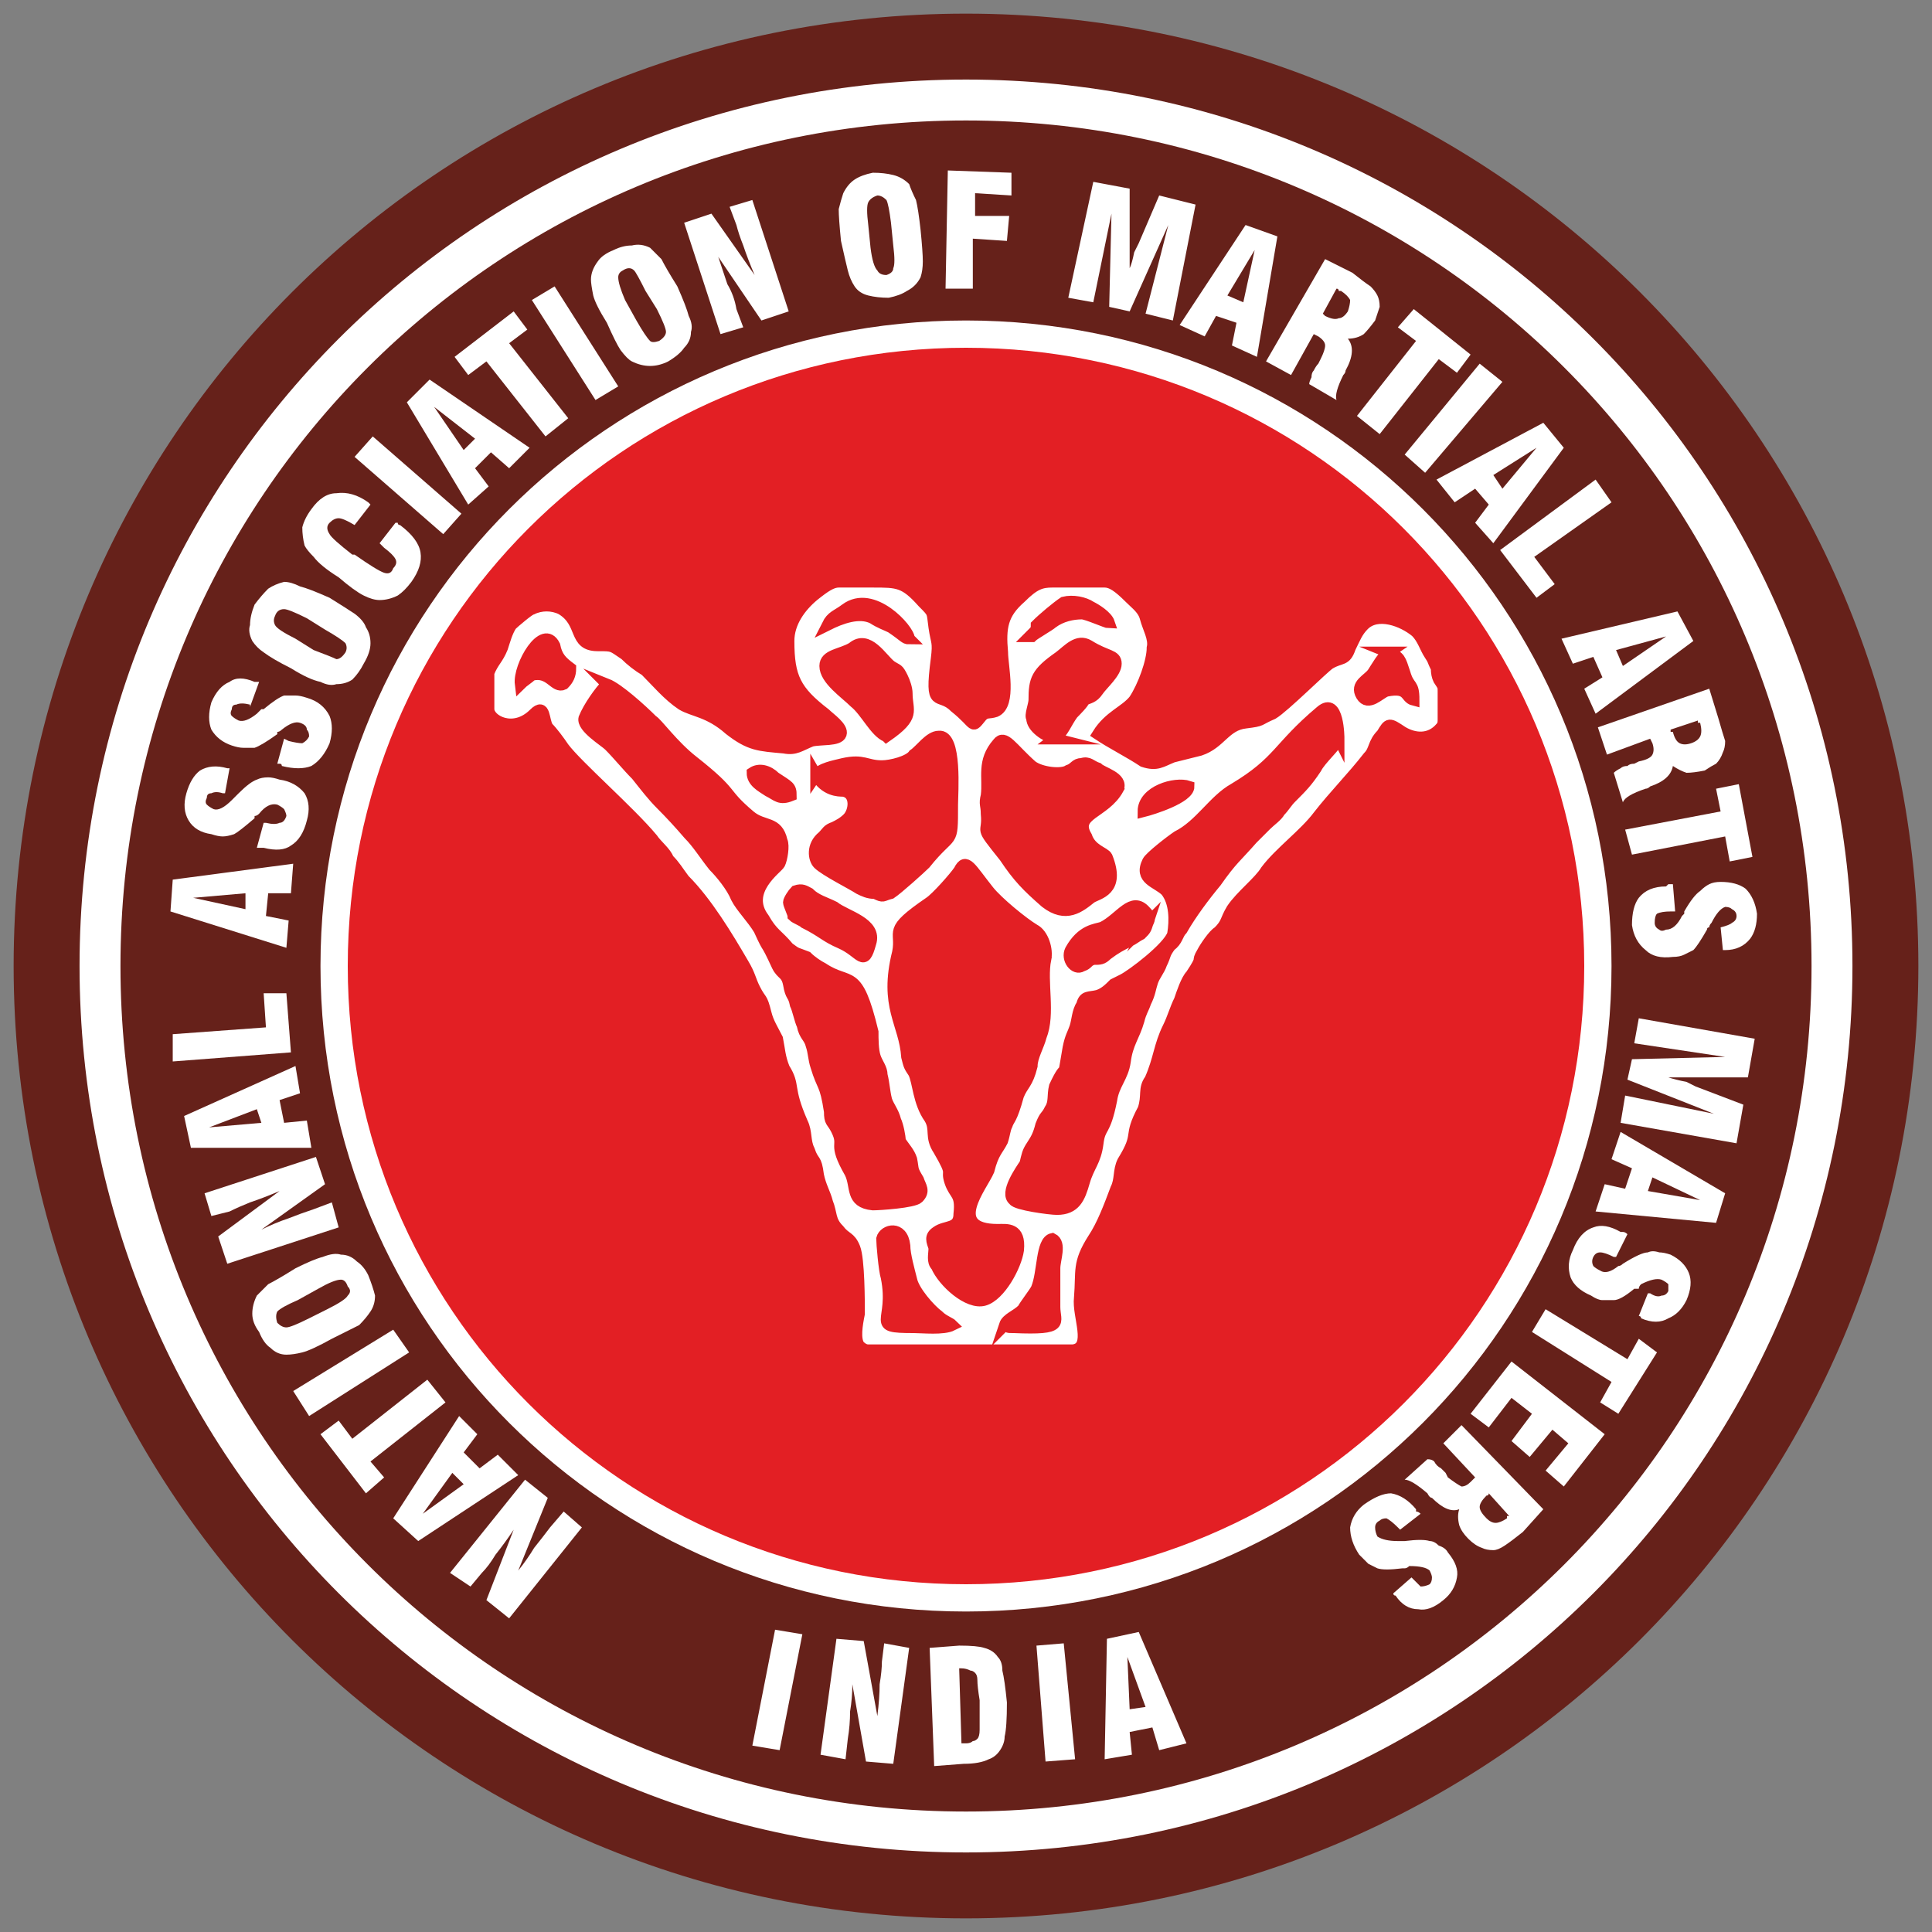 <svg version="1.2" xmlns="http://www.w3.org/2000/svg" viewBox="0 0 85 85" width="85" height="85">
	<rect x="0" y="0" width="85" height="85" fill="#808080" stroke="none"/>
	<title>Namami Logo (1)-pdf</title>
	<defs>
		<clipPath clipPathUnits="userSpaceOnUse" id="cp1">
			<path d="m0 0h85v85h-85z"/>
		</clipPath>
	</defs>
	<style>
		.s0 { fill: #66211a } 
		.s1 { fill: none;stroke: #ffffff;stroke-miterlimit:22.926;stroke-width: 1.8 } 
		.s2 { fill: #e31f24;stroke: #ffffff;stroke-miterlimit:22.926;stroke-width: 1.2 } 
		.s3 { fill: #ffffff } 
		.s4 { fill: none;stroke: #e31f24;stroke-miterlimit:22.926;stroke-width: .5 } 
	</style>
	<g id="Page 1" clip-path="url(#cp1)">
		<path id="Path 1" class="s0" d="m42.5 84.4c-23.2 0-41.9-18.7-41.9-41.9 0-23.2 18.7-41.9 41.9-41.9 23.2 0 41.9 18.7 41.9 41.9 0 23.2-18.7 41.9-41.9 41.9zm0-3.8c-21.1 0-38.1-17-38.1-38.1 0-21.1 17-38.1 38.1-38.1 21.1 0 38.1 17 38.1 38.1 0 21.1-17 38.1-38.1 38.1z"/>
		<path id="Path 2" class="s1" d="m42.5 80.6c-21.1 0-38.1-17-38.1-38.1 0-21.1 17-38.1 38.1-38.1 21.1 0 38.1 17 38.1 38.1 0 21.1-17 38.1-38.1 38.1z"/>
		<path id="Path 3" class="s2" d="m42.5 70.3c-15.4 0-27.8-12.4-27.8-27.8 0-15.4 12.4-27.8 27.8-27.8 15.4 0 27.8 12.4 27.8 27.8 0 15.4-12.4 27.8-27.8 27.8z"/>
		<path id="Path 4" fill-rule="evenodd" class="s3" d="m33.1 76.8l1-5.1 1.2 0.2-1 5.1zm3 0.4l0.7-5.1 1.2 0.1 0.6 3.3q0.1-0.8 0.1-1.4 0.1-0.6 0.1-1l0.1-0.8 1.1 0.2-0.7 5.1-1.2-0.1-0.6-3.4q0 0.6-0.1 1.2 0 0.6-0.1 1.2l-0.1 0.9zm5 0.5l-0.2-5.2 1.3-0.1q0.8 0 1.1 0.1 0.4 0.1 0.6 0.4 0.2 0.2 0.2 0.6 0.1 0.4 0.2 1.4 0 1.1-0.1 1.5 0 0.3-0.2 0.6-0.2 0.3-0.5 0.4-0.4 0.2-1.1 0.2zm1.1-4.3l0.1 3.3q0 0 0.1 0 0 0 0.1 0 0.2 0 0.3-0.1 0.1 0 0.2-0.1 0.1-0.1 0.1-0.4 0-0.3 0-1.1v-0.2q-0.1-0.6-0.1-0.9 0-0.2-0.1-0.3-0.1-0.1-0.2-0.1-0.2-0.1-0.4-0.1 0 0-0.1 0 0 0 0 0zm3.8 4.1l-0.4-5.1 1.2-0.1 0.5 5.1zm2.6-0.1l0.1-5.3 1.4-0.3 2.1 4.9-1.2 0.3-0.3-1-1 0.2 0.1 1zm1.1-2.2l0.7-0.1-0.8-2.2zm-24.1-8l-3.2 4-1-0.8 1.2-3.1q-0.4 0.6-0.8 1.1-0.3 0.5-0.6 0.8l-0.5 0.6-0.9-0.6 3.3-4.1 1 0.8-1.3 3.2q0.4-0.5 0.7-1 0.4-0.5 0.7-0.9l0.6-0.7z"/>
		<path id="Path 5" fill-rule="evenodd" class="s3" d="m22.8 64.9l-4.4 2.9-1.1-1 2.9-4.5 0.8 0.8-0.6 0.8 0.7 0.7 0.8-0.6zm-2.4 0.4l-0.5-0.5-1.3 1.8zm-0.8-3.6l-3.3 2.6 0.6 0.7-0.8 0.7-2-2.6 0.8-0.6 0.6 0.8 3.3-2.6zm-1.6-2.2l-4.4 2.8-0.7-1.1 4.4-2.7z"/>
		<path id="Path 6" fill-rule="evenodd" class="s3" d="m14.6 58.9q-0.9 0.5-1.3 0.6-0.4 0.1-0.7 0.1-0.4 0-0.7-0.3-0.3-0.2-0.5-0.7-0.3-0.4-0.3-0.8 0-0.4 0.2-0.8 0.2-0.2 0.5-0.5 0.4-0.2 1.2-0.7 0.8-0.4 1.2-0.5 0.5-0.2 0.8-0.1 0.4 0 0.7 0.3 0.3 0.2 0.5 0.6 0.2 0.5 0.3 0.9 0 0.4-0.2 0.7-0.2 0.3-0.5 0.6-0.4 0.2-1.2 0.6zm-0.6-2.2l-0.9 0.5q-0.7 0.3-0.9 0.5-0.1 0.2 0 0.5 0.2 0.2 0.4 0.2 0.2 0 1-0.4l0.8-0.4q0.8-0.4 0.9-0.6 0.2-0.2 0-0.4-0.1-0.3-0.3-0.3-0.3 0-1 0.4zm0.9-2.7l-4.9 1.6-0.4-1.2 2.7-2q-0.7 0.3-1.3 0.5-0.5 0.2-0.9 0.4l-0.8 0.2-0.3-1 4.9-1.6 0.4 1.2-2.8 2q0.6-0.3 1.2-0.5 0.5-0.2 1.1-0.4l0.8-0.3zm-1.2-3.5h-5.3l-0.3-1.4 4.9-2.2 0.2 1.2-0.9 0.3 0.2 1 1-0.1zm-2.2-1.1l-0.2-0.6-2.1 0.8zm1.1-5.7l0.2 2.6-5.2 0.4v-1.2l4.1-0.3-0.1-1.5zm0-2l-5.1-1.6 0.1-1.4 5.3-0.7-0.1 1.3h-1l-0.1 1 1 0.2zm-1.8-1.7v-0.7l-2.3 0.2zm0.5-2.7l0.3-1.1h0.1q0.4 0.1 0.6 0 0.2 0 0.3-0.3 0-0.1-0.1-0.3-0.1-0.1-0.3-0.2-0.4-0.1-0.8 0.4-0.1 0.1-0.2 0.1v0.1q-0.7 0.6-0.9 0.7-0.3 0.1-0.5 0.1-0.2 0-0.5-0.1-0.7-0.1-1-0.6-0.3-0.5-0.1-1.2 0.2-0.7 0.6-1 0.5-0.3 1.2-0.1 0 0 0.1 0 0 0 0 0l-0.2 1.1h-0.1q-0.3-0.1-0.5 0-0.2 0-0.2 0.2-0.1 0.2 0 0.3 0.1 0.1 0.3 0.2 0.3 0.1 0.8-0.4 0.1-0.1 0.2-0.2 0 0 0.1-0.1 0.5-0.5 0.8-0.6 0.2-0.1 0.5-0.1 0.2 0 0.5 0.1 0.7 0.1 1.1 0.6 0.3 0.5 0.1 1.2-0.2 0.8-0.7 1.1-0.4 0.3-1.2 0.1-0.1 0-0.1 0-0.1 0-0.2 0zm0.9-3.7l0.3-1.1 0.2 0.1q0.4 0.1 0.6 0.1 0.2-0.1 0.3-0.3 0-0.2-0.1-0.3 0-0.2-0.3-0.3-0.3-0.1-0.8 0.3-0.1 0.1-0.2 0.1v0.1q-0.7 0.5-1 0.6-0.2 0-0.5 0-0.2 0-0.5-0.1-0.6-0.2-0.9-0.7-0.2-0.5 0-1.2 0.3-0.7 0.8-0.9 0.4-0.3 1.1 0 0.1 0 0.1 0 0.1 0 0.1 0l-0.4 1.1v-0.1q-0.4-0.1-0.6 0-0.2 0-0.2 0.2-0.1 0.2 0 0.3 0.1 0.1 0.3 0.2 0.3 0.1 0.8-0.3 0.1-0.1 0.2-0.2 0 0 0.1 0 0.6-0.5 0.9-0.6 0.2 0 0.5 0 0.2 0 0.5 0.1 0.7 0.2 1 0.8 0.2 0.5 0 1.2-0.3 0.7-0.8 1-0.5 0.2-1.3 0 0-0.1-0.1-0.1 0 0-0.1 0z"/>
		<path id="Path 7" fill-rule="evenodd" class="s3" d="m12.8 29.4q-0.8-0.4-1.2-0.7-0.3-0.2-0.5-0.5-0.2-0.4-0.1-0.7 0-0.4 0.2-0.9 0.3-0.4 0.6-0.7 0.3-0.2 0.7-0.3 0.3 0 0.7 0.2 0.4 0.1 1.3 0.5 0.8 0.5 1.1 0.7 0.4 0.3 0.5 0.6 0.2 0.3 0.2 0.7 0 0.4-0.3 0.9-0.2 0.4-0.5 0.7-0.3 0.2-0.7 0.2-0.3 0.1-0.7-0.1-0.5-0.1-1.3-0.6zm1.5-1.7l-0.8-0.5q-0.8-0.4-1-0.4-0.3 0-0.4 0.3-0.1 0.2 0 0.4 0.1 0.2 0.9 0.6l0.8 0.5q0.8 0.3 1 0.4 0.2 0 0.4-0.3 0.1-0.2 0-0.4-0.2-0.2-0.9-0.6zm2.4-3.8l0.7-0.9q0 0 0.1 0 0 0.1 0.1 0.1 0.8 0.6 0.9 1.2 0.1 0.6-0.4 1.3-0.3 0.4-0.6 0.6-0.4 0.2-0.8 0.2-0.3 0-0.7-0.2-0.4-0.2-1.1-0.8-0.8-0.5-1.1-0.9-0.3-0.3-0.4-0.5-0.1-0.4-0.1-0.8 0.1-0.4 0.4-0.8 0.5-0.7 1.1-0.7 0.7-0.1 1.4 0.4l0.1 0.1-0.7 0.9q-0.5-0.3-0.7-0.3-0.2 0-0.4 0.2-0.2 0.2 0 0.5 0.1 0.2 1 0.9h0.1q1 0.7 1.3 0.8 0.3 0.1 0.4-0.2 0.2-0.2 0.1-0.4-0.1-0.2-0.5-0.5zm2.8-0.4l-3.9-3.4 0.8-0.9 3.9 3.4z"/>
		<path id="Path 8" fill-rule="evenodd" class="s3" d="m20.6 22.2l-2.7-4.5 1-1 4.4 3-0.9 0.9-0.8-0.7-0.7 0.7 0.6 0.8zm-0.2-2.4l0.5-0.5-1.8-1.4zm3.6-0.6l-2.6-3.3-0.8 0.6-0.6-0.8 2.6-2 0.6 0.8-0.8 0.6 2.6 3.3zm2.2-1.6l-2.8-4.4 1-0.6 2.8 4.4z"/>
		<path id="Path 9" fill-rule="evenodd" class="s3" d="m26.7 14.2q-0.5-0.8-0.6-1.2-0.1-0.5-0.1-0.7 0-0.4 0.3-0.8 0.2-0.3 0.7-0.5 0.4-0.2 0.8-0.2 0.4-0.1 0.8 0.1 0.2 0.2 0.5 0.5 0.2 0.4 0.7 1.2 0.4 0.9 0.5 1.3 0.2 0.4 0.1 0.7 0 0.4-0.3 0.7-0.2 0.3-0.7 0.6-0.4 0.2-0.8 0.2-0.4 0-0.8-0.2-0.2-0.1-0.5-0.5-0.2-0.3-0.6-1.2zm2.2-0.6l-0.5-0.8q-0.4-0.8-0.5-0.9-0.2-0.2-0.5 0-0.2 0.1-0.2 0.3 0 0.3 0.3 1l0.5 0.9q0.4 0.7 0.6 0.9 0.1 0.1 0.4 0 0.3-0.2 0.3-0.4 0-0.2-0.4-1zm2.8 1.1l-1.6-4.9 1.2-0.4 1.9 2.7q-0.3-0.7-0.5-1.3-0.2-0.5-0.3-0.9l-0.3-0.8 1-0.3 1.6 4.9-1.2 0.4-1.9-2.8q0.2 0.6 0.4 1.2 0.3 0.5 0.4 1.1l0.3 0.8zm5.3-4.1q-0.1-1-0.1-1.4 0.1-0.4 0.2-0.7 0.2-0.4 0.5-0.6 0.3-0.2 0.8-0.3 0.5 0 0.9 0.1 0.4 0.1 0.7 0.4 0.1 0.3 0.3 0.7 0.1 0.4 0.2 1.3 0.1 1 0.1 1.4 0 0.4-0.1 0.7-0.2 0.4-0.6 0.6-0.3 0.2-0.8 0.3-0.5 0-0.9-0.1-0.4-0.1-0.6-0.4-0.2-0.3-0.3-0.7-0.1-0.4-0.3-1.3zm2.3 0.2l-0.1-1q-0.1-0.8-0.2-1-0.2-0.2-0.4-0.2-0.3 0.1-0.4 0.3-0.1 0.2 0 1l0.1 1q0.1 0.8 0.3 1 0.1 0.2 0.4 0.2 0.3-0.1 0.3-0.3 0.1-0.2 0-1zm2.3 1.9l0.1-5.2 2.8 0.1v1l-1.6-0.1v1h1.5l-0.1 1.1-1.5-0.1v2.2zm5.4 0.4l1.1-5.1 1.6 0.3v2.3q0 0 0 0.4 0 0.4 0 0.8 0.1-0.2 0.2-0.7 0.2-0.4 0.2-0.4l0.9-2.1 1.6 0.4-1 5.1-1.2-0.3 1-3.9-1.7 3.8-0.9-0.2 0.1-4.1-0.8 3.9z"/>
		<path id="Path 10" fill-rule="evenodd" class="s3" d="m51.9 14.3l2.9-4.4 1.4 0.5-0.9 5.3-1.1-0.5 0.2-1-0.9-0.3-0.5 0.9zm2.1-1.3l0.7 0.3 0.5-2.3z"/>
		<path id="Path 11" fill-rule="evenodd" class="s3" d="m55.7 15.9l2.6-4.5 1.2 0.6q0.5 0.4 0.8 0.6 0.2 0.2 0.3 0.4 0.1 0.2 0.1 0.5-0.1 0.3-0.2 0.6-0.3 0.4-0.5 0.6-0.3 0.2-0.7 0.2 0.4 0.5-0.1 1.4 0 0.1-0.1 0.2-0.4 0.8-0.3 1.1l-1.2-0.7q0-0.1 0.1-0.3 0-0.2 0.1-0.3 0.1-0.2 0.2-0.3 0.1-0.2 0.1-0.2 0.2-0.4 0.2-0.6 0-0.2-0.3-0.4l-0.2-0.1-1 1.8zm2.5-2.1q0 0 0.1 0.1 0 0 0 0 0.4 0.2 0.6 0.1 0.2 0 0.4-0.3 0.1-0.3 0.1-0.5-0.1-0.2-0.4-0.4-0.1 0-0.1 0 0-0.1-0.1-0.1zm1.5 4.5l2.6-3.3-0.8-0.6 0.7-0.8 2.5 2-0.6 0.8-0.8-0.6-2.6 3.3zm2.1 1.7l3.3-4 1 0.8-3.4 4z"/>
		<path id="Path 12" fill-rule="evenodd" class="s3" d="m63.2 21.1l4.7-2.5 0.9 1.1-3.1 4.2-0.8-0.9 0.6-0.8-0.6-0.7-0.9 0.6zm2.5-0.2l0.4 0.6 1.5-1.8zm1.9 5.4l-1.6-2.1 4.2-3.1 0.7 1-3.4 2.4 0.9 1.2zm1.1 1.8l5.1-1.2 0.7 1.3-4.3 3.2-0.5-1.1 0.8-0.5-0.4-0.9-0.9 0.3zm2.4 0.5l0.3 0.7 1.9-1.3z"/>
		<path id="Path 13" fill-rule="evenodd" class="s3" d="m70.3 32l4.9-1.7 0.4 1.3q0.2 0.7 0.3 1 0 0.3-0.1 0.5-0.1 0.3-0.3 0.5-0.2 0.1-0.5 0.3-0.5 0.1-0.8 0.1-0.3-0.1-0.6-0.3-0.1 0.6-1 0.9-0.1 0.1-0.2 0.1-0.9 0.3-1 0.6l-0.4-1.3q0.1-0.1 0.3-0.2 0.1-0.1 0.3-0.1 0.1-0.1 0.3-0.1 0.2-0.1 0.2-0.1 0.5-0.1 0.6-0.3 0.1-0.2 0-0.5l-0.1-0.2-1.9 0.7zm3.2 0.1q0 0 0 0.1 0.1 0 0.1 0 0.1 0.4 0.3 0.5 0.2 0.1 0.5 0 0.3-0.1 0.4-0.3 0.1-0.2 0-0.6 0 0-0.1 0 0-0.1 0-0.1zm-2 4.4l4.2-0.8-0.2-1 1-0.2 0.6 3.2-1 0.2-0.2-1.1-4.1 0.8zm2.1 2.4l0.1 1.2h-0.2q-0.4 0-0.6 0.1-0.1 0.1-0.1 0.4 0 0.2 0.2 0.3 0.1 0.1 0.3 0 0.4 0 0.7-0.6 0.1-0.1 0.1-0.1v-0.1q0.4-0.7 0.7-0.9 0.2-0.2 0.4-0.3 0.2-0.1 0.5-0.1 0.7 0 1.1 0.3 0.4 0.4 0.5 1.1 0 0.7-0.3 1.1-0.4 0.5-1.1 0.5 0 0-0.1 0 0 0 0 0l-0.1-1q0.4-0.1 0.5-0.2 0.2-0.1 0.2-0.3 0-0.2-0.2-0.3-0.1-0.1-0.3-0.1-0.3 0.1-0.6 0.7-0.1 0.1-0.1 0.2-0.1 0-0.1 0.1-0.4 0.7-0.6 0.9-0.2 0.1-0.4 0.2-0.2 0.1-0.5 0.1-0.8 0.1-1.2-0.3-0.5-0.4-0.6-1.1 0-0.8 0.3-1.2 0.4-0.5 1.2-0.5 0.1-0.1 0.1-0.1 0.1 0 0.2 0zm-1.5 5.9l5.1 0.9-0.3 1.7h-2.2q0 0-0.5 0-0.4 0-0.8 0 0.3 0.1 0.8 0.2 0.4 0.2 0.4 0.2l2.1 0.8-0.3 1.7-5.1-0.9 0.2-1.2 3.9 0.8-3.8-1.5 0.2-0.9 4.1-0.1-4-0.6z"/>
		<path id="Path 14" fill-rule="evenodd" class="s3" d="m71.3 49.8l4.6 2.7-0.4 1.3-5.3-0.5 0.4-1.2 0.9 0.2 0.3-0.9-0.9-0.4zm1.4 2l-0.2 0.6 2.3 0.4zm-1.1 2.5l-0.5 1h-0.1q-0.4-0.2-0.6-0.2-0.2 0-0.3 0.2-0.1 0.2 0 0.4 0.1 0.1 0.3 0.2 0.3 0.2 0.8-0.2 0.1 0 0.2-0.1 0.8-0.5 1.1-0.5 0.2-0.1 0.5 0 0.2 0 0.5 0.1 0.6 0.3 0.8 0.8 0.2 0.5-0.1 1.2-0.3 0.6-0.8 0.8-0.5 0.3-1.2 0 0-0.1-0.1-0.1 0 0 0 0l0.4-1h0.1q0.3 0.2 0.5 0.1 0.2 0 0.3-0.2 0-0.1 0-0.3-0.1-0.1-0.3-0.2-0.3-0.1-0.9 0.2-0.1 0.1-0.1 0.2-0.1 0-0.2 0-0.6 0.5-0.9 0.5-0.2 0-0.5 0-0.2 0-0.5-0.2-0.7-0.3-0.9-0.8-0.2-0.6 0.1-1.2 0.3-0.8 0.9-1 0.5-0.2 1.2 0.2 0.1 0 0.1 0 0.1 0 0.2 0.1zm-3.6 3.3l3.6 2.2 0.5-0.9 0.8 0.6-1.7 2.7-0.8-0.5 0.5-0.9-3.5-2.2zm-1.5 2.3l4.1 3.2-1.8 2.3-0.8-0.7 1-1.2-0.7-0.6-1 1.2-0.8-0.7 0.9-1.2-0.9-0.7-1 1.3-0.8-0.6z"/>
		<path id="Path 15" fill-rule="evenodd" class="s3" d="m64.3 62.7l3.6 3.7-0.9 1q-0.5 0.4-0.8 0.6-0.3 0.2-0.5 0.2-0.3 0-0.5-0.1-0.3-0.1-0.6-0.4-0.3-0.3-0.4-0.6-0.1-0.4 0-0.7-0.5 0.2-1.2-0.5-0.1 0-0.2-0.2-0.7-0.6-1-0.6l1-0.9q0.2 0 0.3 0.1 0.1 0.2 0.3 0.3 0.1 0.1 0.2 0.2 0.1 0.2 0.1 0.2 0.4 0.3 0.6 0.4 0.2 0 0.4-0.2l0.2-0.2-1.4-1.5zm1.2 3q0 0.1-0.1 0.1 0 0 0 0-0.3 0.3-0.3 0.5 0 0.2 0.3 0.5 0.2 0.2 0.4 0.2 0.2 0 0.5-0.2 0-0.1 0-0.1 0.1 0 0.1 0zm-3 0.9l-0.9 0.7-0.1-0.1q-0.3-0.3-0.5-0.4-0.2 0-0.3 0.1-0.2 0.1-0.2 0.3 0 0.2 0.1 0.4 0.3 0.2 0.9 0.2 0.1 0 0.2 0h0.1q0.8-0.1 1.1 0 0.2 0 0.4 0.2 0.3 0.1 0.4 0.3 0.5 0.6 0.4 1.1-0.1 0.6-0.6 1-0.6 0.5-1.1 0.4-0.6 0-1-0.6-0.1 0-0.1-0.1 0 0 0 0l0.8-0.7q0.3 0.3 0.4 0.4 0.2 0 0.4-0.1 0.1-0.1 0.1-0.3 0-0.1-0.1-0.3-0.2-0.2-0.9-0.2-0.1 0.1-0.2 0.1 0 0-0.1 0-0.8 0.1-1.1 0-0.2-0.1-0.4-0.2-0.2-0.2-0.4-0.4-0.4-0.6-0.4-1.2 0.1-0.6 0.6-1 0.7-0.5 1.2-0.5 0.6 0.1 1.1 0.7 0 0.1 0 0.1 0.1 0 0.2 0.1zm-25.6-41.1h1.1q0.2 0 0.3 0c1.1 0 1.4 0.1 2.2 0.9 0.5 0.5 0.4 0.5 0.5 1.1 0.1 0.7 0.2 0.7 0.1 1.5-0.3 2.3 0.1 1.3 0.8 2 1 0.9 0.7 1 1.2 0.5 0.2-0.2 0.3-0.2 0.6-0.3 0.7-0.2 0.3-1.9 0.3-2.6 0-1 0-1.6 0.8-2.4 0.6-0.5 0.9-0.7 1.4-0.7h2.3c0.4 0.1 0.6 0.3 1.1 0.8 0.3 0.3 0.6 0.5 0.7 0.9 0.1 0.4 0.4 0.8 0.4 1.2-0.1 0.6-0.5 1.8-0.9 2.3-0.4 0.6-1.1 0.8-1.6 1.5 0.6 0.5 1.4 0.9 2 1.2 0.6 0.3 0.8 0 1.3-0.2 0.4-0.1 0.8-0.2 1.2-0.3 0.9-0.2 1.1-1 2-1.1 0.8-0.2 0.5-0.1 1.2-0.5 0.5-0.2 2.2-2 2.5-2.2 0.5-0.3 0.7 0 1-0.7 0.1-0.3 0.2-0.7 0.5-0.9 0.6-0.6 1.7-0.3 2.3 0.3 0.3 0.2 0.4 0.6 0.6 1 0.2 0.3 0.2 0.2 0.3 0.5q0.1 0.3 0.2 0.6c0.1 0.2 0.1 0.2 0.1 0.5v1.2q0 0.3-0.1 0.4c-0.4 0.6-1.2 0.5-1.7 0.1-0.5-0.3-0.6-0.3-0.9 0.1-0.3 0.4-0.2 0.7-0.6 1.1-0.7 0.9-1.4 1.7-2.2 2.5-0.6 0.8-1.7 1.6-2.3 2.5-0.3 0.4-1.1 1.1-1.5 1.7-0.2 0.4-0.2 0.5-0.6 0.9-0.2 0.2-0.5 0.7-0.7 1-0.3 0.5 0.1 0.1-0.5 1-0.1 0.2-0.4 0.8-0.5 1.1-0.2 0.4-0.3 0.8-0.5 1.1-0.4 0.8-0.3 1.4-0.8 2.3-0.2 0.4-0.1 0.8-0.3 1.3-0.6 1.3-0.1 1-0.8 2.4-0.2 0.3-0.2 0.7-0.4 1.2-0.3 0.7-0.5 1.5-1 2.2-0.7 1-0.4 1.4-0.6 2.5-0.1 0.9 0.6 2.3-0.3 2.4h-2.3c-0.5 0-1.1 0-1.8-0.1-0.2 0-0.4 0.1-0.6 0.1h-4.3q-0.2 0-0.3-0.2c-0.3-0.4-0.1-1-0.1-1.4 0-0.6 0-2.4-0.2-2.9-0.2-0.5-0.4-0.5-0.7-0.8-0.4-0.4-0.3-0.8-0.4-1.2-0.2-0.4-0.4-0.8-0.4-1.2-0.2-0.8-0.3-0.6-0.5-1.1-0.2-0.5-0.1-0.8-0.3-1.3-0.7-1.6-0.3-1.6-0.8-2.4-0.2-0.4-0.2-0.8-0.3-1.2-0.2-0.4-0.4-0.7-0.5-1.1-0.2-0.9-0.2-0.5-0.5-1.1-0.2-0.4-0.2-0.7-0.5-1.1-0.7-1.2-1.6-2.8-2.6-3.8-0.3-0.3-0.4-0.5-0.6-0.9-0.2-0.2-0.6-0.6-0.8-0.8-1-1.2-3.3-3.3-3.8-4.1-0.3-0.3-0.6-0.6-0.8-0.9-0.2-0.3-0.1-1.1-0.6-0.6-0.9 0.9-1.9 0.4-2-0.1v-1.3q0-0.2 0.1-0.3c0.1-0.6 0.3-0.7 0.5-1.1 0.1-0.4 0.2-0.8 0.5-1.1 0-0.1 0.7-0.6 0.8-0.7 0.4-0.2 0.9-0.1 1.3 0.1 1 0.5 0.5 1.6 1.6 1.6 0.7 0 0.6-0.1 1.2 0.4q0.4 0.3 0.9 0.7c0.5 0.4 1 1 1.6 1.4 0.6 0.4 1.2 0.3 2.2 1.1 0.8 0.8 1.2 0.8 2.3 0.9 0.5 0 0.7-0.2 1.2-0.4 0.4-0.1 1.2 0 1.3-0.3 0.1-0.3-0.5-0.6-0.7-0.8-1.2-1.1-1.6-1.7-1.6-3.2 0.1-0.8 0.5-1.6 1.1-2.1 0.5-0.4 0.8-0.5 1.2-0.6zm7.6 32.9c2.3 0.1 1.9-0.2 1.9-1q0-0.8 0-1.7c0-0.4 0.2-1-0.2-1.3-0.5 0.2-0.3 1.5-0.7 2.3 0 0.1-0.5 0.7-0.6 0.8-0.2 0.4-0.7 0.5-0.8 0.7 0.2 0.2 0.1 0.2 0.4 0.2zm-3.3-0.5c-0.4-0.3-1.1-1.1-1.2-1.6-0.1-0.5-0.3-1.1-0.3-1.5-0.1-0.9-0.9-0.8-1-0.4 0 0.2 0.1 1.4 0.2 1.7 0.4 2-0.8 2.3 1.2 2.3 0.4 0 1.3 0 1.7-0.2-0.1-0.1-0.4-0.2-0.6-0.3zm4.2-17c-0.5-0.3-1.6-1.3-1.9-1.8-0.9-1-1-1.4-1.3-0.9-0.2 0.4-1.1 1.2-1.4 1.4-1.9 1.3-1.2 1.3-1.4 2.2-0.6 2.5 0.3 3.2 0.5 4.7 0 0.3 0.1 0.3 0.2 0.6 0.2 0.5 0.2 1.3 0.7 2.1 0.3 0.5 0.1 0.8 0.4 1.4 0.7 1.1 0.3 0.8 0.5 1.4 0.2 0.6 0.5 0.5 0.4 1.3 0 0.8-0.6 0.6-1 0.9-0.3 0.1-0.1 0.4-0.1 0.7 0 0.3-0.1 0.5 0.1 0.8 0.3 0.6 1.4 1.7 2.2 1.4 0.6-0.2 1.3-1.5 1.4-2.1 0.2-1.1-0.5-0.9-0.9-0.9-2.3-0.1-0.6-2-0.4-2.7 0.2-0.8 0.4-0.9 0.6-1.2 0.2-0.3 0.1-0.5 0.2-0.8 0.1-0.3 0.2-0.2 0.6-1.2 0.1-0.5 0.3-0.6 0.5-1.3 0.1-0.4 0.3-1 0.4-1.4 0.4-0.9 0.1-2.4 0.2-3.3 0.1-0.5-0.1-1.1-0.5-1.3zm12.6-9.6c-1.9 1.6-1.8 2.1-3.7 3.3-1 0.6-1.6 1.6-2.6 2.2-0.3 0.1-1.2 0.8-1.3 1.1-0.4 0.8 0.4 0.8 0.8 1.2 0.4 0.5 0.5 1.4 0.3 2-0.1 0.5-1.8 1.8-2.2 2-0.2 0-0.2 0-0.4 0.1-0.2 0.2-0.4 0.4-0.7 0.5-0.4 0.2-0.5 0.1-0.7 0.5-0.1 0.3-0.2 0.6-0.3 0.9-0.1 0.4-0.2 0.5-0.3 0.9-0.3 1.8 0 0.5-0.5 1.8-0.2 0.3-0.1 0.6-0.3 0.9-0.2 0.4-0.2 0.3-0.4 0.8-0.1 0.3-0.2 0.5-0.4 0.8-0.2 0.3-0.2 0.5-0.3 0.8-0.2 0.4-0.9 1.3-0.5 1.7 0.1 0.1 1.6 0.3 1.9 0.4 0.8 0 1.1-0.6 1.2-1.2 0.2-0.8 0.6-1 0.6-1.8 0.1-0.8 0.3-0.4 0.6-1.8 0.1-0.8 0.5-1.1 0.6-1.8 0.1-0.7 0.4-1 0.6-1.8 0.1-0.4 0.2-0.4 0.4-0.8 0.1-0.3 0.1-0.6 0.2-0.9 0.1-0.3 0.3-0.4 0.5-0.7 0.1-0.5 0-0.5 0.3-0.9 0.3-0.2 0.3-0.4 0.5-0.7 0.4-0.6 1-1.5 1.5-2 0.8-1.1 0.9-1.1 1.6-2 0.2-0.2 0.4-0.3 0.6-0.5 0.2-0.2 0.5-0.4 0.6-0.6 0.2-0.3 0.3-0.5 0.5-0.7 0.5-0.5 0.7-0.7 1.1-1.3 0.2-0.3 1-1 1-1.3 0 0 0-1.8-0.8-1.1zm-32.3 0.2c-0.2 0.4 0.8 1 1 1.3 0.5 0.4 0.8 0.9 1.2 1.3 0.4 0.4 0.7 0.8 1.1 1.2q0.6 0.7 1.2 1.3c0.4 0.4 0.7 0.9 1.1 1.4 0.3 0.4 0.8 1 1 1.4 0.2 0.5 0.7 1 1 1.5 0.5 1 0.3 0.2 0.9 1.6 0.1 0.3 0.3 0.3 0.4 0.8 0.1 0.6 0.2 0.4 0.4 0.8 0.1 0.3 0.2 0.7 0.2 1 0.1 0.4 0.3 0.5 0.4 0.8 0.1 0.3 0.1 0.7 0.2 1 0.3 0.9 0.4 0.7 0.6 1.9 0.1 0.5 0.1 0.5 0.3 0.9 0.4 0.8-0.2 0.5 0.6 1.8 0.4 0.7 0 1.4 1 1.5 0.3 0 1.8-0.1 2-0.3 0.3-0.3 0.2-0.5 0-0.8-0.3-0.5-0.2-0.4-0.3-0.9-0.1-0.3-0.3-0.6-0.4-0.9-0.1-0.2-0.2-0.6-0.3-0.9-0.1-0.4-0.3-0.6-0.4-0.9-0.1-0.4-0.1-0.7-0.1-1-0.1-0.3-0.3-0.6-0.4-0.9-0.1-0.2 0-0.7-0.1-1-0.7-2.9-1-2-2.2-2.8-0.2-0.2-0.4-0.4-0.7-0.5-0.5-0.2-0.4-0.2-0.7-0.5-0.6-0.5-0.7-0.5-1.2-1.2-0.9-1.3 0.6-2.2 0.7-2.5 0.1-0.2 0.2-0.8 0.1-1-0.2-0.9-0.8-0.6-1.4-1-1.3-1.1-0.5-0.9-2.5-2.4-0.9-0.8-1.6-1.7-1.8-1.9-0.5-0.4-1.5-1.4-2-1.6-0.3 0.3-0.8 1.1-0.9 1.5zm26.5 3c-0.6-0.2-1.9 0.3-1.9 1.1 0.3-0.1 2-0.6 1.9-1.1zm-4-0.7c-0.3-0.1-0.3-0.3-0.7-0.3-0.3 0-0.3 0.2-0.6 0.3-0.3 0.2-1.2 0.2-1.6-0.1-0.9-0.9-1.2-1.4-1.5-1.1-0.6 0.8-0.4 1.5-0.5 2.3-0.1 0.5 0 0.5 0 0.9 0.1 1-0.3 0.4 0.8 1.9 0.7 0.8 1 1.3 1.8 1.9 0.9 0.7 1.5 0.2 2-0.2 0.3-0.2 1.3-0.2 0.7-1.7-0.1-0.3-0.6-0.4-0.9-0.9-0.6-1 0.8-1.1 1.4-2.2 0.3-0.4-0.6-0.7-0.9-0.8zm-14.5 0.9c0.4 0.3 0.5 0.5 1 0.2 0-0.3-0.1-0.4-0.7-0.8-0.3-0.2-0.7-0.3-1-0.1 0 0.3 0.4 0.6 0.7 0.7zm3.3 0c0.6 0.2 0.6 1 0.2 1.3-0.1 0.2-0.4 0.2-0.6 0.3-0.3 0.2-0.3 0.3-0.5 0.4-0.5 0.5-0.4 1-0.1 1.3 0.2 0.2 1.4 0.8 1.7 1 0.2 0.2 0.5 0.2 0.7 0.3 0.4 0.1 0.3 0.1 0.7-0.1 0.3-0.1 1.3-1 1.5-1.3 1.2-1.5 1.2-0.7 1.2-2.5 0-0.6 0.2-3.2-0.6-3.1-0.4 0.1-0.8 0.6-1.1 0.9-0.2 0.2-1 0.4-1.4 0.4-0.7 0.1-0.8-0.3-1.6-0.1-0.4 0.1-1.1 0.3-1.3 0.6 0.4 0.7 1.1 0.6 1.2 0.6zm13.3 5.3c-0.6-0.7-1.1 0.3-1.9 0.7-0.3 0.2-0.9 0.1-1.4 1-0.2 0.4 0.2 1 0.5 0.8 0.3-0.2 0.3-0.2 0.6-0.3 0.2-0.1 0.3-0.1 0.5-0.3 0.4-0.3 0.7-0.3 1-0.5 0.2-0.1 0.3-0.3 0.5-0.4 0.2-0.2 0.3-0.2 0.3-0.4 0.1-0.3 0.1-0.4-0.1-0.6zm-15.4 0.2c0.1 0.1 0.3 0.2 0.4 0.3 0.8 0.5 0.9 0.7 1.6 1 0.9 0.4 1 1 1.3-0.1 0.3-0.9-1.1-1.1-1.6-1.5-0.3-0.2-0.7-0.4-1-0.6-0.3-0.2-0.4-0.3-0.7-0.2-0.1 0.1-0.3 0.4-0.3 0.5 0 0.1 0.2 0.5 0.3 0.6zm25.4-10.7c-0.2 0.3-0.8 0.5-0.5 1 0.3 0.5 0.8-0.1 1.1-0.1 1-0.2 0.8 0.2 1.2 0.4 0-0.9-0.2-0.6-0.4-1.3-0.2-0.5-0.2-0.6-0.7-0.9-0.3 0.2-0.5 0.6-0.7 0.9zm-37 0.2c0.8-0.2 1 0.5 1.4 0.3 0.2-0.1 0.3-0.4 0.3-0.6-0.4-0.3-0.5-0.6-0.7-1-0.4-1-1.5 0.9-1.5 1.7 0.1-0.1 0.5-0.4 0.5-0.4zm16.5 0.8c0-0.3-0.1-0.5-0.2-0.8-0.1-0.3-0.2-0.3-0.5-0.4-0.4-0.4-1-1.4-1.7-0.9-0.5 0.4-1.2 0.3-1.2 0.8 0 0.6 0.9 1.3 1.3 1.6 0.5 0.4 0.9 1.4 1.4 1.6 1.3-0.9 1-1.2 0.9-1.9zm7.4 0.8c0-0.1 0.4-0.5 0.4-0.5 0.3-0.2 0.4-0.2 0.6-0.4 0.2-0.3 0.8-0.8 0.8-1.2 0-0.4-0.4-0.4-1.2-0.8-0.5-0.3-0.8 0.1-1.3 0.4-1 0.7-1.1 1-1.1 1.9 0 0.3-0.1 0.7-0.1 0.8 0 0.4 0.6 0.9 1 1 0.4-0.3 0.6-0.8 0.9-1.2zm-1.9-3.3c0.1-0.1 0.8-0.6 0.9-0.7 0.4-0.2 0.9-0.3 1.3-0.3 0.2 0 1.1 0.3 1.2 0.3 0-0.2-0.6-0.5-0.8-0.6-0.3-0.2-0.8-0.4-1.1-0.2-0.4 0.1-1 0.6-1.2 1-0.1 0.1-0.1 0.1-0.2 0.2l-0.1 0.2zm-8.2-1.3c-0.4 0.3-0.6 0.4-0.8 0.8 0.5-0.3 1.4-0.7 2-0.3 0.3 0.1 0.5 0.2 0.8 0.4 0.6 0.3 0.5 0.5 0.7 0.4 0.1-0.3-1.5-2.2-2.7-1.3z"/>
		<path id="Path 16" fill-rule="evenodd" class="s4" d="m36.9 25.6h1.2q0.1 0 0.3 0c1.1 0 1.4 0 2.2 0.9 0.5 0.5 0.4 0.4 0.5 1.1 0.1 0.7 0.2 0.6 0.1 1.4-0.3 2.3 0.1 1.4 0.8 2.1 1 0.8 0.7 1 1.2 0.4 0.2-0.2 0.3-0.1 0.6-0.2 0.7-0.3 0.3-2 0.3-2.6-0.1-1.1 0-1.7 0.8-2.4 0.6-0.6 0.9-0.7 1.4-0.7h2.3c0.3 0 0.6 0.2 1.1 0.7 0.3 0.3 0.6 0.5 0.7 0.9 0.1 0.4 0.4 0.9 0.3 1.3 0 0.6-0.4 1.7-0.8 2.3-0.4 0.5-1.1 0.7-1.6 1.5 0.6 0.4 1.4 0.8 2 1.2 0.6 0.2 0.8 0 1.3-0.2 0.4-0.1 0.8-0.2 1.2-0.3 0.9-0.3 1.1-1.1 2-1.2 0.8-0.1 0.5-0.1 1.2-0.4 0.5-0.3 2.2-2 2.5-2.2 0.5-0.3 0.7-0.1 0.9-0.7 0.2-0.4 0.3-0.7 0.6-1 0.6-0.6 1.7-0.2 2.3 0.3 0.3 0.3 0.4 0.7 0.6 1 0.2 0.3 0.1 0.2 0.3 0.6q0 0.3 0.1 0.5c0.2 0.3 0.2 0.3 0.2 0.5v1.3q0 0.2-0.1 0.3c-0.5 0.6-1.2 0.5-1.7 0.2-0.6-0.4-0.6-0.4-0.9 0.1-0.4 0.4-0.3 0.7-0.6 1-0.7 0.9-1.5 1.7-2.2 2.6-0.6 0.8-1.7 1.6-2.3 2.4-0.3 0.5-1.1 1.1-1.5 1.7-0.3 0.5-0.2 0.6-0.6 1-0.2 0.1-0.6 0.7-0.7 0.9-0.3 0.5 0.1 0.1-0.5 1-0.2 0.2-0.4 0.8-0.5 1.1-0.2 0.4-0.3 0.8-0.5 1.2-0.4 0.8-0.4 1.4-0.8 2.3-0.3 0.4-0.1 0.7-0.3 1.3-0.7 1.3-0.1 1-0.9 2.3-0.2 0.4-0.1 0.8-0.3 1.2-0.3 0.8-0.6 1.6-1 2.2-0.7 1.1-0.5 1.4-0.6 2.6-0.1 0.8 0.6 2.2-0.3 2.3h-2.3c-0.6 0-1.1 0-1.8 0-0.2 0-0.4 0-0.6 0h-4.3q-0.2 0-0.4-0.2c-0.2-0.3-0.1-0.9 0-1.4 0-0.5 0-2.4-0.2-2.9-0.2-0.5-0.4-0.4-0.7-0.8-0.4-0.4-0.3-0.7-0.5-1.2-0.1-0.4-0.3-0.7-0.4-1.2-0.1-0.8-0.2-0.5-0.4-1.1-0.2-0.4-0.1-0.8-0.3-1.2-0.7-1.6-0.3-1.6-0.8-2.4-0.2-0.5-0.2-0.8-0.3-1.3-0.2-0.4-0.4-0.7-0.5-1.1-0.2-0.8-0.2-0.5-0.5-1.1-0.2-0.4-0.2-0.6-0.5-1.1-0.7-1.2-1.6-2.7-2.6-3.7-0.3-0.4-0.4-0.6-0.7-0.9-0.1-0.3-0.5-0.6-0.7-0.9-1-1.2-3.3-3.2-3.9-4-0.2-0.3-0.5-0.7-0.7-0.9-0.2-0.3-0.1-1.1-0.6-0.6-0.9 0.9-2 0.3-2-0.2v-1.2q0-0.2 0-0.4c0.2-0.5 0.4-0.6 0.6-1.1 0.1-0.3 0.2-0.7 0.4-1 0.1-0.1 0.8-0.7 0.9-0.7 0.4-0.2 0.9-0.2 1.3 0 1 0.6 0.5 1.6 1.6 1.6 0.7 0 0.6 0 1.2 0.4q0.4 0.4 0.9 0.7c0.5 0.5 1 1.1 1.6 1.5 0.5 0.3 1.2 0.3 2.1 1.1 0.9 0.7 1.3 0.7 2.4 0.8 0.5 0.1 0.7-0.1 1.2-0.3 0.4-0.1 1.2 0 1.3-0.3 0.1-0.3-0.5-0.7-0.7-0.9-1.3-1-1.6-1.6-1.6-3.2 0-0.8 0.5-1.5 1.1-2 0.5-0.4 0.8-0.6 1.1-0.6zm7.3 32.7c0.1-0.3 0.5-0.4 0.8-0.7 0.1-0.2 0.5-0.7 0.6-0.9 0.3-0.7 0.2-2.1 0.7-2.2 0.4 0.2 0.1 0.9 0.1 1.3q0 0.8 0 1.7c0 0.7 0.5 1-1.8 0.9-0.3 0-0.2 0-0.4-0.1zm-2.3 0c-0.4 0.2-1.3 0.1-1.7 0.1-2 0-0.8-0.2-1.2-2.2-0.1-0.3-0.2-1.5-0.2-1.7 0.1-0.4 0.9-0.6 1 0.3 0 0.4 0.2 1.1 0.3 1.5 0.1 0.5 0.8 1.3 1.2 1.6 0.2 0.2 0.5 0.3 0.6 0.4zm4.1-16.1c-0.2 1 0.2 2.4-0.2 3.4-0.1 0.4-0.4 0.9-0.4 1.3-0.2 0.8-0.4 0.8-0.6 1.3-0.3 1.1-0.4 1-0.5 1.3-0.1 0.2-0.1 0.4-0.2 0.7-0.2 0.4-0.4 0.5-0.6 1.3-0.3 0.7-1.9 2.6 0.4 2.6 0.4 0 1-0.1 0.9 0.9-0.1 0.7-0.8 2-1.5 2.2-0.7 0.2-1.8-0.8-2.1-1.5-0.2-0.2-0.1-0.5-0.1-0.8-0.1-0.3-0.2-0.5 0.1-0.7 0.4-0.3 1-0.1 1-0.8 0.1-0.9-0.2-0.8-0.4-1.4-0.2-0.6 0.2-0.2-0.5-1.4-0.4-0.6-0.1-0.9-0.4-1.4-0.5-0.7-0.5-1.6-0.7-2-0.2-0.3-0.2-0.3-0.3-0.7-0.1-1.5-1-2.2-0.4-4.6 0.2-1-0.5-0.9 1.4-2.2 0.3-0.2 1.1-1.1 1.3-1.4 0.3-0.6 0.5-0.1 1.3 0.9 0.4 0.5 1.5 1.4 2 1.7 0.4 0.2 0.6 0.9 0.5 1.3zm12.9-9.7c-0.1 0.3-0.8 0.9-1 1.3-0.4 0.6-0.6 0.8-1.1 1.3-0.2 0.2-0.3 0.4-0.5 0.6-0.1 0.2-0.4 0.4-0.6 0.6-0.2 0.2-0.4 0.4-0.6 0.6-0.7 0.8-0.9 0.9-1.6 1.9-0.5 0.6-1.1 1.4-1.5 2.1-0.2 0.2-0.2 0.5-0.5 0.7-0.3 0.4-0.2 0.4-0.4 0.8-0.1 0.3-0.3 0.5-0.4 0.8-0.1 0.3-0.1 0.5-0.3 0.9-0.1 0.3-0.2 0.4-0.3 0.8-0.2 0.7-0.5 1-0.6 1.8-0.1 0.7-0.5 1-0.6 1.7-0.3 1.5-0.5 1.1-0.6 1.9-0.1 0.8-0.4 1-0.6 1.7-0.2 0.7-0.4 1.2-1.2 1.2-0.3 0-1.8-0.2-1.9-0.4-0.4-0.3 0.3-1.3 0.5-1.6 0.1-0.4 0.1-0.5 0.3-0.8 0.2-0.3 0.3-0.5 0.4-0.9 0.2-0.5 0.2-0.3 0.4-0.7 0.2-0.3 0.1-0.6 0.2-1 0.6-1.3 0.3 0 0.6-1.7 0.1-0.5 0.2-0.6 0.3-0.9 0.1-0.3 0.1-0.7 0.3-1 0.1-0.4 0.3-0.3 0.7-0.4 0.3-0.1 0.5-0.3 0.7-0.5 0.2-0.1 0.2-0.1 0.4-0.2 0.4-0.2 2-1.4 2.2-2 0.1-0.6 0.1-1.4-0.3-1.9-0.4-0.4-1.2-0.5-0.8-1.3 0.1-0.2 1-0.9 1.3-1.1 1-0.5 1.6-1.6 2.5-2.1 2-1.2 1.9-1.8 3.8-3.4 0.8-0.7 0.8 1.2 0.8 1.2zm-32.2-2.4c0.5 0.2 1.5 1.1 2 1.6 0.2 0.1 0.9 1.1 1.8 1.8 1.9 1.5 1.2 1.3 2.5 2.4 0.6 0.5 1.2 0.2 1.4 1.1 0.1 0.2 0 0.8-0.1 1-0.1 0.2-1.6 1.2-0.7 2.4 0.4 0.7 0.6 0.7 1.1 1.3 0.4 0.3 0.3 0.2 0.8 0.4 0.2 0.2 0.5 0.4 0.7 0.5 1.2 0.8 1.5-0.1 2.2 2.8 0 0.3 0 0.8 0.1 1.1 0.1 0.3 0.3 0.5 0.3 0.8 0.1 0.4 0.1 0.7 0.2 1.1 0.1 0.3 0.3 0.5 0.4 0.9 0.1 0.2 0.2 0.7 0.2 0.9 0.2 0.3 0.4 0.5 0.5 0.8 0.1 0.5 0 0.4 0.3 0.9 0.1 0.3 0.3 0.5 0 0.8-0.2 0.2-1.7 0.3-2 0.3-1-0.1-0.7-0.8-1-1.4-0.8-1.4-0.2-1.1-0.6-1.9-0.2-0.4-0.3-0.3-0.3-0.8-0.2-1.3-0.3-1-0.6-2-0.1-0.3-0.1-0.6-0.2-0.9-0.1-0.4-0.3-0.4-0.4-0.9-0.1-0.2-0.2-0.7-0.3-0.9-0.1-0.5-0.2-0.3-0.3-0.9-0.1-0.5-0.3-0.4-0.5-0.8-0.6-1.3-0.3-0.5-0.8-1.6-0.3-0.5-0.8-1-1-1.4-0.2-0.5-0.7-1.1-1-1.4-0.4-0.5-0.7-1-1.1-1.4q-0.6-0.7-1.2-1.3c-0.4-0.4-0.7-0.8-1.1-1.3-0.4-0.4-0.8-0.9-1.2-1.3-0.2-0.2-1.2-0.8-1.1-1.2 0.2-0.5 0.7-1.2 1-1.5zm23.6 5.6c0-0.9 1.4-1.3 2-1.1 0 0.5-1.6 1-2 1.1zm-1.1-1c-0.6 1.1-2 1.1-1.4 2.1 0.2 0.6 0.8 0.7 0.9 0.9 0.6 1.5-0.4 1.6-0.7 1.8-0.5 0.4-1.1 0.9-2 0.2-0.8-0.7-1.2-1.1-1.8-2-1.2-1.5-0.7-0.9-0.8-1.9 0-0.4-0.1-0.4 0-0.8 0.1-0.8-0.2-1.5 0.5-2.3 0.3-0.4 0.6 0.2 1.5 1 0.4 0.3 1.3 0.4 1.6 0.2 0.3-0.1 0.3-0.3 0.6-0.3 0.3-0.1 0.4 0.1 0.7 0.2 0.2 0.2 1.1 0.4 0.9 0.9zm-16.1-0.7c0.3-0.2 0.7-0.1 1 0.2 0.6 0.4 0.7 0.4 0.7 0.8-0.5 0.2-0.6 0-1-0.2-0.3-0.2-0.7-0.4-0.7-0.8zm2.8 0.1c0.2-0.3 0.8-0.4 1.2-0.5 0.9-0.2 1 0.1 1.7 0.1 0.4 0 1.2-0.2 1.4-0.5 0.3-0.2 0.7-0.8 1.1-0.8 0.8-0.1 0.6 2.5 0.6 3 0 1.9 0 1.1-1.2 2.6-0.2 0.2-1.2 1.1-1.5 1.3-0.4 0.1-0.3 0.2-0.7 0-0.3 0-0.5-0.1-0.7-0.2-0.3-0.2-1.5-0.8-1.8-1.1-0.2-0.2-0.3-0.8 0.2-1.2 0.2-0.2 0.2-0.3 0.5-0.4 0.2-0.1 0.4-0.2 0.6-0.4 0.3-0.3 0.4-1.1-0.2-1.2-0.2 0-0.8 0-1.2-0.7zm14.6 6.5c-0.1 0.3-0.1 0.3-0.3 0.5-0.2 0.1-0.3 0.2-0.5 0.3-0.4 0.2-0.6 0.3-1 0.6-0.2 0.2-0.3 0.2-0.6 0.2-0.3 0.1-0.2 0.2-0.5 0.3-0.3 0.2-0.7-0.3-0.5-0.7 0.5-0.9 1.1-0.9 1.4-1 0.8-0.4 1.3-1.4 1.9-0.7 0.2 0.2 0.2 0.3 0.1 0.5zm-15.8-0.9c0-0.1 0.2-0.4 0.3-0.5 0.3-0.1 0.4 0 0.6 0.1 0.3 0.3 0.7 0.4 1.1 0.6 0.5 0.4 1.9 0.7 1.6 1.6-0.3 1.1-0.4 0.4-1.3 0-0.7-0.3-0.8-0.5-1.6-0.9-0.1-0.1-0.4-0.2-0.5-0.3 0-0.1-0.2-0.5-0.2-0.6zm26.4-11c0.5 0.2 0.5 0.3 0.7 0.9 0.2 0.7 0.4 0.4 0.4 1.2-0.4-0.1-0.2-0.6-1.2-0.4-0.3 0.1-0.8 0.7-1.1 0.2-0.3-0.5 0.3-0.7 0.5-1 0.2-0.3 0.4-0.7 0.7-0.9zm-38.2 1.4c-0.1-0.8 1-2.7 1.5-1.7 0.1 0.5 0.3 0.7 0.7 1 0 0.3-0.1 0.5-0.3 0.7-0.4 0.2-0.6-0.6-1.4-0.4-0.1 0.1-0.4 0.3-0.5 0.4zm16.1 2.3c-0.5-0.2-0.9-1.1-1.4-1.5-0.4-0.4-1.3-1-1.3-1.6 0-0.5 0.7-0.5 1.2-0.8 0.7-0.6 1.3 0.5 1.7 0.8 0.3 0.2 0.3 0.1 0.5 0.5 0.1 0.2 0.2 0.5 0.2 0.7 0 0.8 0.4 1-0.9 1.9zm7.4 0.1c-0.4-0.1-1-0.5-1-0.9-0.1-0.1 0.1-0.6 0.1-0.8 0-0.9 0.1-1.2 1.1-1.9 0.4-0.3 0.8-0.8 1.3-0.5 0.8 0.5 1.2 0.4 1.2 0.8 0 0.4-0.6 0.9-0.8 1.2-0.2 0.3-0.4 0.3-0.6 0.4 0 0.1-0.4 0.5-0.5 0.6-0.3 0.4-0.4 0.8-0.8 1.1zm-1.1-4.5l0.2-0.2c0.1-0.1 0.1-0.2 0.1-0.3 0.3-0.3 0.9-0.8 1.2-1 0.4-0.1 0.9 0 1.2 0.2 0.2 0.1 0.7 0.4 0.8 0.7-0.1 0-1-0.4-1.2-0.4-0.4 0-0.9 0.1-1.3 0.4-0.1 0.1-0.8 0.5-0.9 0.6zm-5.3 0.1c-0.2 0-0.2-0.1-0.8-0.5-0.2-0.1-0.5-0.2-0.8-0.4-0.6-0.3-1.4 0-2 0.3 0.2-0.4 0.4-0.4 0.8-0.7 1.2-0.9 2.8 0.9 2.8 1.3z"/>
	</g>
</svg>